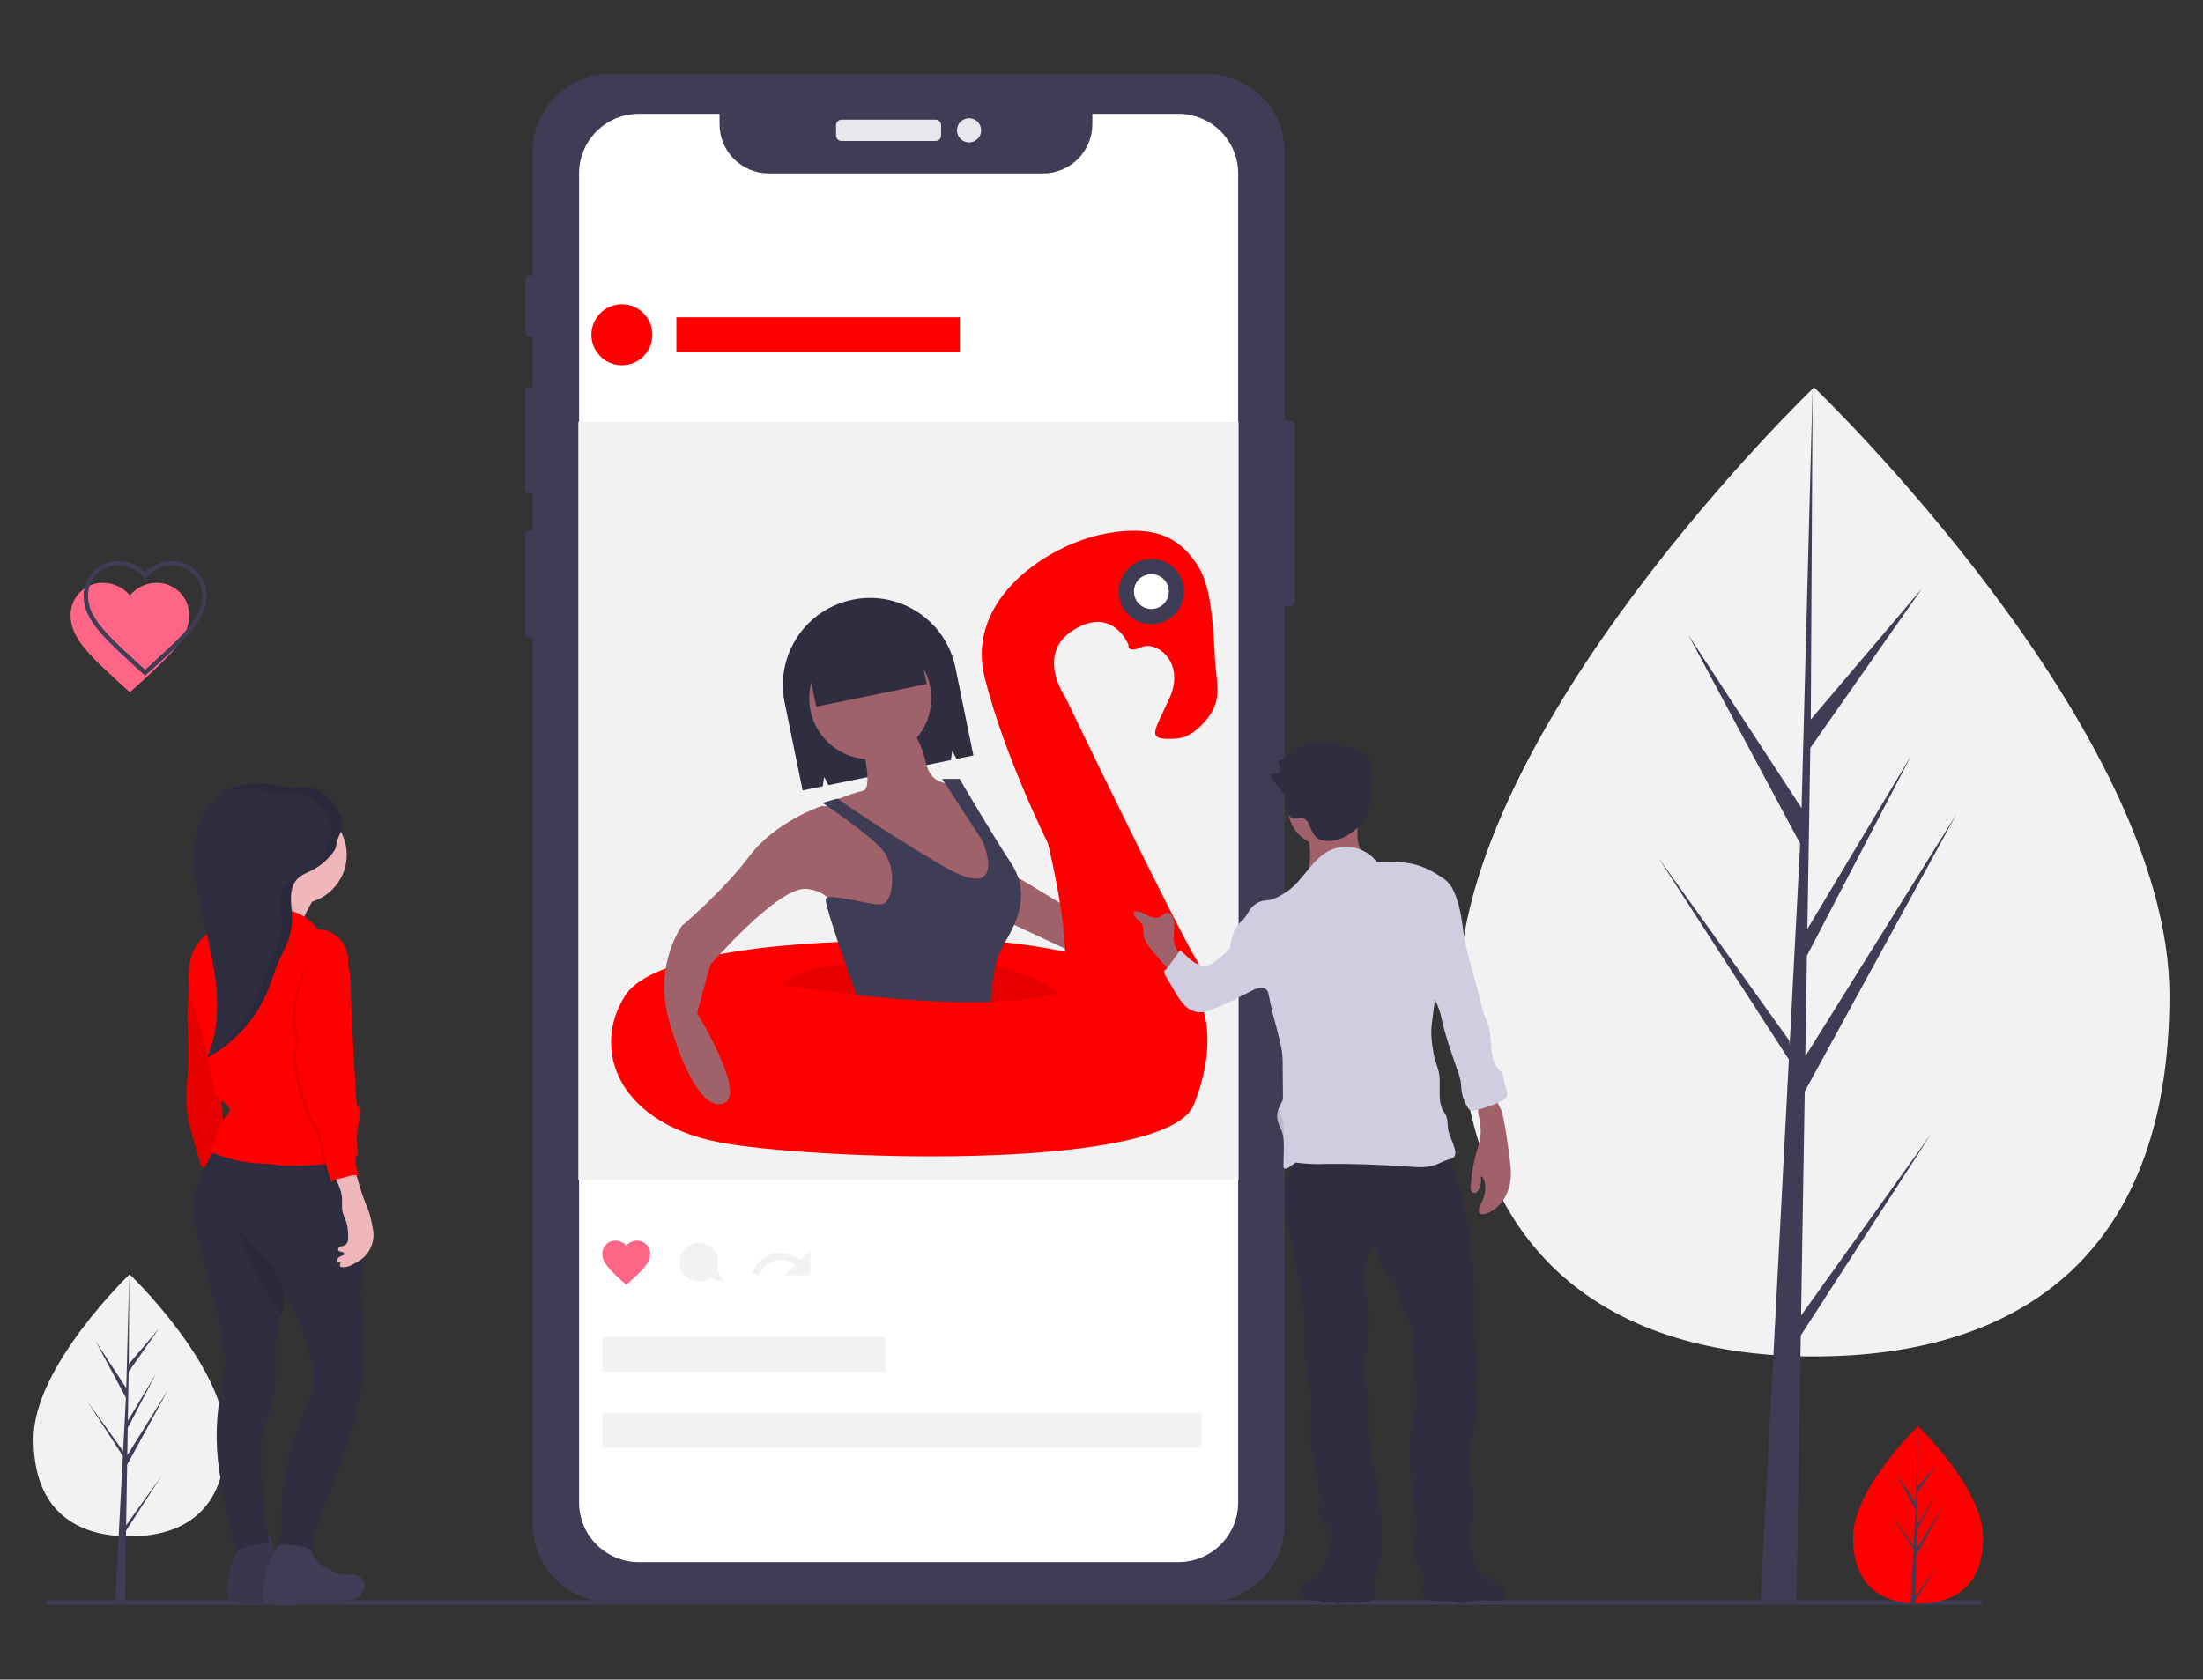 <?xml version="1.0" encoding="utf-8"?>
<!-- Generator: Adobe Illustrator 17.0.0, SVG Export Plug-In . SVG Version: 6.00 Build 0)  -->
<!DOCTYPE svg PUBLIC "-//W3C//DTD SVG 1.1//EN" "http://www.w3.org/Graphics/SVG/1.1/DTD/svg11.dtd">
<svg version="1.1" id="Layer_1" xmlns="http://www.w3.org/2000/svg" xmlns:xlink="http://www.w3.org/1999/xlink" x="0px" y="0px"
	 width="450px" height="343.174px" viewBox="0 0 450 343.174" enable-background="new 0 0 450 343.174" xml:space="preserve">
<rect x="0" y="0" width="450" height="343.174" fill="#333333" stroke="none"/>
<g>
	<path fill="#F2F2F2" d="M443.15,203.379c0,54.676-32.504,73.767-72.6,73.767s-72.6-19.091-72.6-73.767s72.6-124.234,72.6-124.234
		S443.15,148.702,443.15,203.379z"/>
	<polygon fill="#3F3D56" points="367.905,268.782 368.648,223.023 399.592,166.412 368.765,215.845 369.099,195.269 
		390.425,154.312 369.187,189.824 369.187,189.825 369.789,152.819 392.626,120.212 369.883,147 370.259,79.145 367.898,168.973 
		368.092,165.267 344.874,129.728 367.72,172.381 365.557,213.709 365.492,212.613 338.725,175.212 365.411,216.488 365.14,221.656 
		365.092,221.734 365.114,222.158 359.625,327.013 366.959,327.013 367.839,272.853 394.459,231.679 	"/>
	<path fill="#F2F2F2" d="M46.116,293.962c0,14.786-8.79,19.948-19.633,19.948S6.85,308.747,6.85,293.962
		c0-14.786,19.633-33.596,19.633-33.596S46.116,279.176,46.116,293.962z"/>
	<polygon fill="#3F3D56" points="25.768,311.648 25.969,299.274 34.337,283.965 26,297.332 26.091,291.769 31.858,280.693 
		26.115,290.296 26.115,290.296 26.277,280.289 32.453,271.471 26.303,278.716 26.405,260.366 25.766,284.657 25.818,283.655 
		19.54,274.045 25.718,285.579 25.133,296.755 25.116,296.459 17.877,286.345 25.093,297.507 25.02,298.904 25.007,298.925 
		25.013,299.04 23.529,327.395 25.512,327.395 25.75,312.749 32.949,301.615 	"/>
	
		<line fill="none" stroke="#3F3D56" stroke-width="0.89" stroke-miterlimit="10" x1="9.617" y1="327.446" x2="404.871" y2="327.446"/>
	<path fill="#FF0000" d="M405.081,314.143c0,10.001-5.945,13.493-13.279,13.493c-0.17,0-0.34-0.002-0.509-0.006
		c-0.34-0.007-0.676-0.023-1.009-0.046c-6.619-0.468-11.761-4.14-11.761-13.441c0-9.625,12.3-21.771,13.224-22.67l0.002-0.002
		c0.036-0.035,0.053-0.052,0.053-0.052S405.081,304.142,405.081,314.143z"/>
	<path fill="#3F3D56" d="M391.318,326.106l4.857-6.786l-4.869,7.532l-0.013,0.779c-0.34-0.007-0.676-0.023-1.009-0.046l0.523-10.006
		l-0.004-0.078l0.009-0.015l0.049-0.945l-4.881-7.55l4.896,6.841l0.011,0.201l0.396-7.56l-4.179-7.802l4.23,6.475l0.412-15.673
		l0.002-0.053v0.052l-0.069,12.359l4.16-4.9l-4.177,5.964l-0.11,6.769l3.884-6.496l-3.901,7.492l-0.061,3.763l5.639-9.041
		l-5.66,10.354L391.318,326.106z"/>
	<path fill="#3F3D56" d="M260.946,85.939h2.55c0.563,0,1.02,0.457,1.02,1.02v35.803c0,0.563-0.457,1.02-1.02,1.02h-2.55
		c-0.563,0-1.02-0.457-1.02-1.02V86.959C259.926,86.396,260.382,85.939,260.946,85.939z"/>
	<path fill="#3F3D56" d="M108.005,56.293h1.238c0.37,0,0.669,0.3,0.669,0.669v11.12c0,0.37-0.3,0.669-0.669,0.669h-1.238
		c-0.37,0-0.669-0.3-0.669-0.669v-11.12C107.336,56.592,107.636,56.293,108.005,56.293z"/>
	<path fill="#3F3D56" d="M107.997,79.102h1.395c0.417,0,0.754,0.338,0.754,0.754v20.176c0,0.417-0.338,0.754-0.754,0.754h-1.395
		c-0.417,0-0.754-0.338-0.754-0.754V79.856C107.243,79.439,107.58,79.102,107.997,79.102z"/>
	<path fill="#3F3D56" d="M108.007,108.374h1.328c0.396,0,0.718,0.321,0.718,0.718v20.437c0,0.396-0.321,0.718-0.718,0.718h-1.328
		c-0.396,0-0.718-0.321-0.718-0.718v-20.437C107.289,108.695,107.611,108.374,108.007,108.374z"/>
	<path fill="#3F3D56" d="M124.683,15.122h121.833c8.774,0,15.888,7.113,15.888,15.888v280.41c0,8.774-7.113,15.888-15.888,15.888
		H124.683c-8.774,0-15.888-7.113-15.888-15.888V31.01C108.795,22.235,115.908,15.122,124.683,15.122z"/>
	<path fill="#E6E8EC" d="M171.913,24.445h19.188c0.625,0,1.131,0.507,1.131,1.131v2.093c0,0.625-0.507,1.131-1.131,1.131h-19.188
		c-0.625,0-1.131-0.507-1.131-1.131v-2.093C170.781,24.951,171.288,24.445,171.913,24.445z"/>
	<circle fill="#E6E8EC" cx="197.946" cy="26.623" r="2.471"/>
	<path fill="#FFFFFF" d="M252.917,35.454v271.523c-0.001,6.737-5.464,12.197-12.2,12.196H130.482
		c-6.737,0.001-12.199-5.459-12.2-12.196V35.454c-0.001-6.737,5.461-12.2,12.198-12.2c0.001,0,0.001,0,0.002,0h16.496v2.119
		c0.002,5.548,4.498,10.044,10.046,10.046h56.061c5.548,0,10.046-4.498,10.046-10.046v-2.119h17.586
		c6.737-0.001,12.2,5.461,12.2,12.198C252.917,35.453,252.917,35.454,252.917,35.454z"/>
	<rect x="118.126" y="86.199" fill="#F2F2F2" width="134.867" height="154.897"/>
	<path fill="#FF6584" d="M127.918,262.53l-0.71-0.641c-2.521-2.315-4.186-3.818-4.186-5.689c-0.026-1.47,1.145-2.683,2.616-2.709
		c0.026,0,0.051-0.001,0.077,0c0.851,0.005,1.656,0.383,2.203,1.034c0.547-0.652,1.353-1.03,2.203-1.034
		c1.471-0.017,2.676,1.162,2.693,2.632c0,0.026,0,0.051,0,0.077c0,1.872-1.665,3.374-4.186,5.689L127.918,262.53z"/>
	<path fill="#F2F2F2" d="M153.66,260.161l1.372,0.392c0.833-2.417,3.469-3.702,5.886-2.868c0.539,0.186,1.038,0.469,1.474,0.836
		l-2.096,2.032h5.233v-5.087l-2.109,2.022c-2.517-2.208-6.348-1.957-8.556,0.56C154.324,258.664,153.915,259.383,153.66,260.161
		L153.66,260.161z"/>
	<circle fill="#FF0000" cx="127.028" cy="68.395" r="6.231"/>
	<rect x="138.156" y="64.834" fill="#FF0000" width="57.864" height="7.122"/>
	<rect x="123.022" y="273.144" fill="#F2F2F2" width="57.864" height="7.122"/>
	<rect x="123.022" y="288.669" fill="#F2F2F2" width="122.404" height="7.122"/>
	<path fill="#F2F2F2" d="M147.948,262.079l-1.533-2.683c0.84-2.018-0.114-4.336-2.133-5.176s-4.336,0.114-5.176,2.133
		c-0.84,2.018,0.114,4.336,2.133,5.176c1.255,0.523,2.69,0.365,3.802-0.418L147.948,262.079z"/>
	<path fill="#2F2E41" d="M174.148,122.527L174.148,122.527c-9.633,1.971-15.845,11.379-13.873,21.012l3.674,17.956l4.114-0.842
		l0.29-1.903l0.861,1.667l25.012-5.119l0.29-1.903l0.861,1.667l3.455-0.707L195.16,136.4
		C193.189,126.767,183.781,120.556,174.148,122.527z"/>
	<polygon fill="#9F616A" points="205.144,177.615 226.509,190.523 223.838,196.755 203.808,187.408 	"/>
	<path fill="#FF0000" d="M177.992,192.304c0,0-43.175,0-50.297,11.128c-7.122,11.128-1.335,26.706,20.92,30.267
		s89.911,5.341,95.253-8.012c5.341-13.353,1.335-20.92,1.335-20.92S222.058,188.743,177.992,192.304z"/>
	<path fill="#FF0000" d="M216.271,202.986l23.591,8.902c0,0,9.792-7.122,4.896-15.134c-4.896-8.012-27.151-54.303-27.151-54.303
		s-6.231-8.902,1.78-13.798c8.012-4.896,11.128,3.116,11.128,3.116s-0.445,1.78,2.671,0.445c3.116-1.335,8.902,3.116,5.786,10.237
		c-3.116,7.122-5.341,8.902,1.335,8.457c2.411-0.161,4.532-1.889,6.258-4.031c3.308-4.106,1.831-7.413,1.581-12.68
		c-0.429-9.022-1.13-14.905-3.387-18.453c-3.116-4.896-7.567-8.902-19.14-6.677c-11.573,2.226-28.487,13.353-24.481,29.377
		s12.908,33.828,12.908,33.828S220.277,197.2,216.271,202.986z"/>
	<path opacity="0.1" enable-background="new    " d="M216.271,202.986c-3.846,1.059-8.675,1.576-13.874,1.736
		c-9.071,0.28-19.282-0.521-27.436-1.429c-8.809-0.984-15.218-2.088-15.218-2.088c2.978-2.777,7.553-3.877,12.93-4.277
		c6.677-0.499,14.591,0.071,22.233-0.174c2.817-0.099,5.637,0.113,8.408,0.632C211.745,198.994,216.271,202.986,216.271,202.986z"/>
	<circle fill="#9F616A" cx="177.77" cy="142.674" r="12.463"/>
	<path fill="#9F616A" d="M176.212,152.689c0,0,2.226,8.457,0,8.902c-2.226,0.445-7.567,2.671-7.567,2.671l6.677,2.671l12.463,11.573
		l10.683,5.341l5.341-1.78v-9.792l-8.012-12.463c0,0-5.341,1.78-6.677-4.006c-1.335-5.786-4.006-8.012-4.006-8.012L176.212,152.689z
		"/>
	<path fill="#9F616A" d="M173.096,164.707h-5.341c0,0-9.347,3.116-14.688,10.237c-5.341,7.122-13.798,14.243-13.798,14.243
		s-5.786,8.012-2.671,19.14s7.567,19.14,11.573,16.914c4.006-2.226-5.786-18.249-5.786-18.249l2.671-9.792
		c0,0,13.798-16.024,19.585-15.579s6.231,5.341,6.231,5.341l12.463,3.561l4.006-8.457l-2.226-8.902L173.096,164.707z"/>
	<path fill="#3F3D56" d="M205.144,192.749c-0.842,1.444-1.459,3.008-1.829,4.638c-0.556,2.407-0.863,4.865-0.917,7.335
		c-9.071,0.28-19.282-0.521-27.436-1.429c-0.721-1.923-1.513-4.135-2.288-6.365c-2.088-6.027-4.028-12.178-4.028-13.082
		c0-1.78,9.347,1.335,11.573,0.89c2.226-0.445,3.116-7.567,0-11.128c-3.116-3.561-12.24-9.57-12.24-9.57l3.116-0.89
		c0,0,6.899,5.119,21.142,13.576c14.243,8.457,8.457-4.896,8.457-4.896l-8.234-12.686h3.561c0,0,6.899,11.795,10.46,17.137
		C210.04,181.621,208.705,186.962,205.144,192.749z"/>
	
		<rect x="165.2" y="128.027" transform="matrix(-0.98 0.201 -0.201 -0.98 376.937 232.02)" fill="#2F2E41" width="23.041" height="14.139"/>
	<circle fill="#3F3D56" cx="235.188" cy="120.864" r="6.677"/>
	<circle fill="#FFFFFF" cx="235.188" cy="120.864" r="3.561"/>
	<path fill="#FF0000" d="M39.225,197.932l-0.455,3.512c-0.154,1.189-0.308,2.379-0.391,3.575c-0.276,3.979,0.238,7.974,0.103,11.96
		c-0.104,3.069-0.593,6.136-0.357,9.198c0.209,2.708,0.98,5.337,1.746,7.943l1.096,3.725c0.032,0.4,0.382,0.698,0.782,0.665
		c0.064-0.005,0.128-0.019,0.189-0.041l4.848-0.439c-0.31-1.423-0.656-2.907-0.823-4.355c-0.132-1.145-0.211-2.295-0.294-3.444
		c-0.258-3.582-0.55-7.162-0.842-10.742l-0.513-6.289c-0.223-2.728-0.448-5.472-1.135-8.121
		C42.495,202.399,41.133,199.937,39.225,197.932z"/>
	<path opacity="0.1" enable-background="new    " d="M39.225,197.932l-0.455,3.512c-0.154,1.189-0.308,2.379-0.391,3.575
		c-0.276,3.979,0.238,7.974,0.103,11.96c-0.104,3.069-0.593,6.136-0.357,9.198c0.209,2.708,0.98,5.337,1.746,7.943l1.096,3.725
		c0.032,0.4,0.382,0.698,0.782,0.665c0.064-0.005,0.128-0.019,0.189-0.041l4.848-0.439c-0.31-1.423-0.656-2.907-0.823-4.355
		c-0.132-1.145-0.211-2.295-0.294-3.444c-0.258-3.582-0.55-7.162-0.842-10.742l-0.513-6.289c-0.223-2.728-0.448-5.472-1.135-8.121
		C42.495,202.399,41.133,199.937,39.225,197.932z"/>
	<path fill="#3F3D56" d="M47.862,318.372c-0.285,0.559-0.534,1.137-0.744,1.729c-0.557,1.634-0.641,3.385-0.72,5.11
		c-0.038,0.333-0.007,0.67,0.091,0.99c0.238,0.62,0.924,0.934,1.565,1.106c2.685,0.722,5.516,0.042,8.286-0.205
		c2.718-0.243,5.487-0.067,8.15-0.667c0.393-0.074,0.774-0.206,1.129-0.392c0.675-0.439,1.178-1.096,1.426-1.862
		c0.081-0.196,0.135-0.402,0.162-0.612c0.088-0.907-0.703-1.696-1.564-1.994c-0.861-0.298-1.798-0.249-2.705-0.342
		c-3.835-0.394-6.928-3.312-7.546-7.117c-0.032-0.198-4.484-0.081-4.952,0.176c-0.548,0.301-0.88,1.052-1.189,1.559
		C48.751,316.671,48.288,317.511,47.862,318.372z"/>
	<path opacity="0.1" enable-background="new    " d="M47.862,318.372c-0.285,0.559-0.534,1.137-0.744,1.729
		c-0.557,1.634-0.641,3.385-0.72,5.11c-0.038,0.333-0.007,0.67,0.091,0.99c0.238,0.62,0.924,0.934,1.565,1.106
		c2.685,0.722,5.516,0.042,8.286-0.205c2.718-0.243,5.487-0.067,8.15-0.667c0.393-0.074,0.774-0.206,1.129-0.392
		c0.675-0.439,1.178-1.096,1.426-1.862c0.081-0.196,0.135-0.402,0.162-0.612c0.088-0.907-0.703-1.696-1.564-1.994
		c-0.861-0.298-1.798-0.249-2.705-0.342c-3.835-0.394-6.928-3.312-7.546-7.117c-0.032-0.198-4.484-0.081-4.952,0.176
		c-0.548,0.301-0.88,1.052-1.189,1.559C48.751,316.671,48.288,317.511,47.862,318.372z"/>
	<path fill="#3F3D56" d="M55.242,318.794c-0.285,0.559-0.534,1.137-0.744,1.729c-0.557,1.634-0.641,3.385-0.72,5.11
		c-0.038,0.333-0.007,0.67,0.091,0.99c0.238,0.62,0.924,0.934,1.565,1.106c2.685,0.722,5.516,0.042,8.286-0.205
		c2.718-0.243,5.487-0.067,8.15-0.667c0.393-0.074,0.774-0.206,1.129-0.392c0.675-0.439,1.178-1.096,1.426-1.862
		c0.081-0.196,0.135-0.402,0.162-0.612c0.088-0.907-0.703-1.696-1.564-1.994c-0.861-0.298-1.798-0.249-2.705-0.342
		c-3.835-0.394-6.928-3.312-7.546-7.117c-0.032-0.198-4.484-0.081-4.952,0.176c-0.548,0.301-0.88,1.052-1.189,1.559
		C56.132,317.092,55.669,317.933,55.242,318.794z"/>
	<path fill="#2F2E41" d="M74.493,274.856c0.057,8.939-2.542,17.675-5.591,26.078c-1.207,3.326-2.488,6.623-3.843,9.892
		c-0.802,1.937-1.706,4.086-0.846,5.998c-2.473-0.941-5.006-1.497-7.617-1.063c0.994-2.026,0.9-4.384,0.945-6.639
		c0.086-3.062,0.416-6.112,0.986-9.122c0.875-4.58,2.375-9.017,4.459-13.188c0.423-0.879,0.714-1.816,0.864-2.78
		c0.271-2.144,0.146-4.319-0.367-6.418c-0.953-4.65-2.761-9.081-5.334-13.07c-0.008,0.089-0.016,0.179-0.026,0.267
		c-0.156,1.329-0.379,2.65-0.671,3.956c-0.584,2.768-1.265,5.539-1.163,8.322c0.109,2.952-0.073,5.908-0.546,8.824
		c-0.15,1.146-0.448,2.267-0.887,3.336c-0.285,0.64-0.658,1.242-0.882,1.904c-0.223,0.766-0.339,1.559-0.346,2.357
		c-0.333,6.731-0.005,15.344,1.371,21.942c-2.319-0.107-4.623,0.418-6.667,1.519c-1.663-4.692-2.723-11.357-3.515-16.299
		c-0.897-5.838-0.715-11.79,0.538-17.562c0.39-1.926,0.536-3.893,0.435-5.855c-0.177-3.908-1.138-7.731-2.093-11.525
		c-0.485-1.925-0.971-3.852-1.456-5.778c-0.69-2.744-1.382-5.488-2.075-8.233c-0.459-1.825-0.923-3.69-0.779-5.568
		c0.101-1.03,0.318-2.045,0.645-3.026c1.033-3.34,2.578-6.5,4.579-9.367c7.969,0.448,16.035-0.299,23.993-0.91
		c0.387-0.077,0.789-0.008,1.128,0.192c0.27,0.276,0.431,0.64,0.453,1.025c0.997,5.647,1.994,11.294,2.99,16.941
		c0.485,2.358,0.77,4.753,0.851,7.159c0.015,2.398-0.374,4.787-0.284,7.184C73.863,268.574,74.473,271.626,74.493,274.856z"/>
	<path opacity="0.1" enable-background="new    " d="M58.123,264.81c-0.156,1.329-0.379,2.65-0.671,3.956
		c-1.734-2.998-3.602-5.921-5.197-8.994c-0.412-0.792-0.804-1.594-1.197-2.395c-0.392-0.8-0.784-1.601-1.176-2.401
		c-0.22-0.449-0.441-0.9-0.64-1.361c-0.324-0.664-0.573-1.362-0.741-2.081c0.581-0.107,2.011,1.458,2.44,1.866
		c0.881,0.869,1.714,1.787,2.493,2.749c0.943,1.067,1.808,2.2,2.59,3.39C57.022,261.162,57.732,262.945,58.123,264.81z"/>
	<path fill="#EFB7B9" d="M64.763,182.532c0,0-4.428,7.052-3.608,8.529c0.82,1.476-13.941-1.312-13.941-1.312
		s8.037-7.052,7.216-10.005C53.611,176.792,64.763,182.532,64.763,182.532z"/>
	<circle fill="#EFB7B9" cx="60.827" cy="174.66" r="10.005"/>
	<path fill="#FF0000" d="M64.912,189.927c-1.071-1.49-2.525-2.663-4.207-3.395c-0.969-0.347-1.97-0.594-2.989-0.738l-3.992-0.702
		c-0.978-0.172-2.025-0.337-2.933,0.067c-0.464,0.234-0.886,0.543-1.25,0.914c-1.387,1.285-2.732,2.698-4.471,3.439
		c-0.476,0.203-0.974,0.352-1.45,0.556c-1.946,0.838-3.401,2.588-4.228,4.539c-0.867,2.047-0.892,4.265-0.824,6.487
		c-0.002,0.767,0.073,1.532,0.225,2.283c0.201,0.715,0.454,1.415,0.757,2.093c0.551,1.449,1.013,2.931,1.382,4.437
		c1.034,3.958,1.894,7.957,2.579,11.996c0.06,0.581,0.23,1.144,0.503,1.66c0.385,0.514,0.851,0.961,1.38,1.326
		c0.419,0.347,0.806,0.73,1.156,1.146c0.171,0.177,0.297,0.394,0.365,0.63c0.129,0.597-0.398,1.109-0.827,1.544
		c-0.89,0.908-1.533,2.028-1.868,3.253c-0.209,0.251-0.315,0.573-0.297,0.899c0.086,0.226,0.118,0.469,0.093,0.71
		c-0.082,0.22-0.21,0.419-0.376,0.585c-0.386,0.503-0.537,1.147-0.415,1.769c3.101,1.347,6.42,2.124,9.797,2.293
		c0.827,0.039,1.657,0.039,2.479,0.14c0.586,0.072,1.165,0.195,1.751,0.264c0.853,0.08,1.711,0.102,2.567,0.066
		c4.453-0.088,9.037-0.204,13.126-1.969c0.385-2.097-0.445-4.234-0.965-6.302c-0.828-3.289-1.036-6.699-1.652-10.034
		c-0.422-2.282-1.034-4.529-1.385-6.823c-0.351-2.294-0.433-4.673,0.197-6.907c0.559-1.979,0.728-3.995,1.307-5.968
		c0.579-1.973,0.985-4.113,0.331-6.063C69.968,191.707,67.458,189.794,64.912,189.927z"/>
	<path fill="#2F2E41" d="M69.825,169.356c0.487-1.777-0.47-3.626-1.615-5.069c-1.23-1.551-2.819-2.95-4.759-3.339
		c-1.577-0.316-3.211,0.066-4.814-0.062c-1.421-0.113-2.783-0.622-4.197-0.805c-1.279-0.137-2.571-0.088-3.836,0.145
		c-1.202,0.175-2.377,0.504-3.497,0.977c-4.259,1.887-6.754,6.548-7.333,11.17s0.436,9.279,1.446,13.826l0.912,4.111
		c0.95,4.279,1.902,8.579,2.156,12.955c0.254,4.375-0.22,8.867-2.02,12.863c5.819-3.126,10.328-8.23,12.711-14.391
		c0.647-1.692,1.126-3.447,1.843-5.111c0.617-1.431,1.406-2.787,1.953-4.247c0.617-1.649,0.913-3.4,0.872-5.16
		c-0.031-1.323-0.252-2.639-0.214-3.961s0.375-2.703,1.289-3.659c0.813-0.85,1.967-1.259,3.014-1.794
		c1.647-0.846,3.085-2.046,4.212-3.515c0.659-0.859,0.694-1.226,0.862-2.217C68.975,171.108,69.569,170.292,69.825,169.356z"/>
	<path fill="#EFB7B9" d="M69.839,244.516c0.101,1.029-0.085,2.083,0.139,3.092c0.169,0.758,0.562,1.447,0.793,2.189
		c0.229,0.859,0.347,1.745,0.351,2.634c0.033,0.746-0.024,1.653-0.684,2.003c-0.29,0.154-0.637,0.156-0.939,0.285
		c-0.302,0.129-0.56,0.494-0.388,0.773c0.145,0.234,0.475,0.237,0.745,0.293c0.27,0.055,0.567,0.335,0.411,0.562
		c-0.063,0.074-0.147,0.128-0.241,0.153c-0.276,0.083-0.538,0.209-0.775,0.373c-0.24,0.171-0.363,0.462-0.319,0.753
		c0.059,0.25,0.31,0.405,0.56,0.346c0.037-0.009,0.072-0.022,0.106-0.039c-0.121,0.259-0.187,0.539-0.194,0.825
		c1.056,0.454,2.244-0.14,3.238-0.717c0.431-0.239,0.847-0.504,1.246-0.793c1.624-1.254,2.523-3.231,2.401-5.28
		c-0.046-0.508-0.124-1.012-0.233-1.51c-0.154-0.866-0.357-1.723-0.609-2.566c-0.284-0.889-0.674-1.74-1.009-2.611
		c-0.713-1.857-1.173-3.8-1.815-5.683c-0.037-0.361-0.359-0.623-0.72-0.586c-0.016,0.002-0.033,0.004-0.049,0.007
		c-0.724-0.038-1.449,0.029-2.154,0.198c-0.426,0.124-1.125,0.398-1.316,0.844c-0.172,0.402,0.116,0.762,0.299,1.106
		C69.281,242.198,69.674,243.335,69.839,244.516z"/>
	<path opacity="0.1" enable-background="new    " d="M69.162,194.254c0.214,0.217,0.392,0.466,0.53,0.737
		c1.421,2.583,1.44,5.676,1.506,8.624c0.075,3.318,0.257,6.633,0.438,9.948l0.543,9.912c0.052,0.947,0.104,1.895,0.237,2.834
		c0.639,0.161,0.665,0.987,0.591,1.641c-0.457,4.045-1.595,8.209-0.404,12.101c0.046,0.201,0.141,0.386,0.279,0.539
		c-0.601-0.19-1.244-0.198-1.849-0.025c-0.594,0.125-1.165,0.342-1.757,0.477c-0.753,0.171-1.607,0.245-2.121,0.822
		c-0.581-1.749-1.043-3.535-1.384-5.346c-0.282-1.646-0.359-3.357-1.03-4.887c-0.271-0.618-0.633-1.19-0.963-1.778
		c-1.737-3.094-2.587-6.593-3.418-10.042c-0.373-1.635-0.463-3.323-0.264-4.989c0.118-0.76,0.187-1.527,0.208-2.296
		c-0.053-0.811-0.159-1.618-0.318-2.415c-0.351-2.338-0.187-4.725,0.482-6.993c0.622-2.106,1.168-4.322,2.47-6.091
		C64.239,195.259,66.966,194.284,69.162,194.254z"/>
	<path fill="#FF0000" d="M69.654,193.926c0.213,0.217,0.392,0.466,0.53,0.737c1.421,2.583,1.44,5.676,1.506,8.624
		c0.075,3.318,0.257,6.633,0.438,9.948l0.543,9.912c0.052,0.947,0.104,1.895,0.237,2.834c0.639,0.161,0.665,0.987,0.591,1.641
		c-0.457,4.045-1.595,8.209-0.404,12.101c0.046,0.201,0.141,0.386,0.279,0.539c-0.601-0.19-1.244-0.198-1.849-0.025
		c-0.594,0.125-1.165,0.342-1.757,0.477c-0.753,0.171-1.607,0.245-2.121,0.822c-0.581-1.749-1.043-3.535-1.384-5.346
		c-0.282-1.646-0.359-3.357-1.03-4.887c-0.271-0.618-0.633-1.19-0.963-1.778c-1.737-3.094-2.587-6.593-3.418-10.042
		c-0.373-1.635-0.463-3.323-0.264-4.989c0.118-0.76,0.187-1.527,0.208-2.296c-0.053-0.811-0.159-1.618-0.318-2.415
		c-0.351-2.338-0.187-4.725,0.482-6.993c0.622-2.106,1.168-4.322,2.47-6.092C64.731,194.931,67.458,193.956,69.654,193.926z"/>
	<g opacity="0.1">
		<path d="M68.21,164.287c-1.23-1.551-2.819-2.95-4.759-3.339c-1.577-0.316-3.211,0.066-4.814-0.062
			c-1.421-0.113-2.783-0.622-4.197-0.805c-1.279-0.137-2.571-0.088-3.836,0.145c-1.202,0.175-2.377,0.504-3.497,0.977
			c-0.605,0.269-1.182,0.597-1.724,0.978c0.998-0.378,2.033-0.648,3.088-0.806c1.265-0.234,2.557-0.283,3.836-0.145
			c1.414,0.183,2.776,0.692,4.197,0.805c1.603,0.127,3.237-0.255,4.814,0.062c1.94,0.389,3.53,1.789,4.759,3.339
			c1.145,1.443,2.101,3.292,1.615,5.069c-0.256,0.935-0.85,1.752-1.013,2.716c-0.168,0.991-0.203,1.358-0.862,2.217
			c-0.849,1.105-1.875,2.061-3.038,2.829c0.321-0.153,0.644-0.302,0.957-0.462c1.647-0.846,3.085-2.046,4.212-3.515
			c0.659-0.859,0.694-1.226,0.862-2.217c0.163-0.964,0.757-1.781,1.013-2.716C70.311,167.58,69.355,165.73,68.21,164.287z"/>
		<path d="M60.723,179.598c0.172-0.178,0.359-0.34,0.559-0.486c-0.956,0.463-1.962,0.87-2.692,1.634
			c-0.914,0.956-1.251,2.336-1.289,3.659c-0.039,1.322,0.183,2.639,0.214,3.961c0.04,1.76-0.256,3.511-0.872,5.16
			c-0.547,1.46-1.336,2.815-1.953,4.247c-0.717,1.664-1.196,3.419-1.843,5.111c-2.067,5.34-5.738,9.909-10.508,13.077
			c-0.024,0.055-0.046,0.111-0.071,0.166c5.819-3.126,10.328-8.23,12.711-14.391c0.647-1.692,1.126-3.447,1.843-5.111
			c0.617-1.431,1.406-2.787,1.953-4.247c0.617-1.649,0.913-3.4,0.872-5.16c-0.031-1.323-0.252-2.639-0.214-3.961
			C59.472,181.934,59.809,180.554,60.723,179.598z"/>
	</g>
	<path fill="#2F2E41" d="M280.441,326.645c-0.476,0.575-1.292,0.69-2.029,0.766c-0.953,0.138-1.92,0.157-2.878,0.055
		c-1.138-0.169-1.82,0.478-2.859-0.02c-0.629-0.301-1.597,0.301-2.226,0c-0.862-0.413-3.838-0.498-4.363-1.303
		c-0.525-0.805-0.471-2.077,0.358-2.552c0.235-0.112,0.478-0.207,0.727-0.284c1.389-0.553,4.203-4.723,5.681-4.937
		c0.733-0.034,1.462,0.138,2.102,0.495c1.457,0.647,4.03,1.158,4.666,2.8C280.116,322.944,281.471,325.395,280.441,326.645z"/>
	<path fill="#2F2E41" d="M290.91,326.315c0.476,0.575,1.292,0.691,2.029,0.766c0.953,0.138,1.92,0.157,2.878,0.055
		c1.138-0.169,2.524,0.808,3.564,0.31c0.629-0.301,1.597-0.144,2.226-0.445c0.862-0.413,4.914,0.507,5.439-0.298
		c0.525-0.805,0.471-2.077-0.358-2.552c-0.235-0.112-0.478-0.207-0.727-0.284c-1.389-0.553-5.984-5.613-7.461-5.827
		c-0.733-0.034-1.462,0.137-2.102,0.495c-1.457,0.647-4.03,1.158-4.666,2.8C291.235,322.614,289.879,325.065,290.91,326.315z"/>
	<path fill="#2F2E41" d="M295.512,235.427c0.455,0.875,0.853,1.779,1.191,2.706c4.041,10.689,4.379,22.37,4.546,33.797
		c-0.014,1.858,0.092,3.715,0.318,5.559c0.169,1.169,0.437,2.351,0.264,3.52c-0.149,1.011-0.625,2.008-0.435,3.011
		c0.085,0.45,0.301,0.868,0.386,1.318c0.066,0.494,0.052,0.995-0.04,1.484l-0.542,4.031c-0.309,2.296-1.021,4.508-0.982,6.824
		c0.026,1.58,0.053,3.163,0.229,4.733c0.179,1.595,0.511,3.177,0.528,4.781c0.013,1.202-0.152,2.397-0.258,3.594
		c-0.15,1.69-0.184,3.389-0.102,5.084c0.063,1.306,0.213,2.662,0.906,3.771c-0.776,1.113-1.544,2.11-2.786,2.654
		c-2.525,1.107-5.421,0.731-8.149,0.335c0.151-0.504,0.385-1.074,0.167-1.552c-0.128-0.232-0.286-0.446-0.468-0.637
		c-0.595-0.847-1.009-1.808-1.214-2.823c-0.33-1.203-0.661-2.499,0.017-3.654c0.234-0.411,0.337-0.884,0.296-1.355
		c-0.565-7.578-2.251-15.418-0.698-22.854c0.166-0.794,0.363-1.583,0.456-2.389c0.083-1.159,0.097-2.322,0.042-3.482l-0.032-1.615
		c-0.081-1.724-0.011-3.49-0.357-5.195c-0.248-1.221-0.71-2.448-0.14-3.692c0.252-0.578,0.221-1.241-0.084-1.793
		c-1.198-2.099-2.162-4.324-2.874-6.635c-0.148-0.646-0.35-1.278-0.605-1.889c-0.348-0.644-0.747-1.259-1.195-1.838
		c-1.352-1.96-2.16-4.235-2.954-6.48c0.084-0.206,0.02-0.493-0.201-0.463c-0.218,0.056-0.405,0.195-0.521,0.389
		c-1.087,1.461-1.179,3.411-1.227,5.232c-0.083,1.692-0.054,3.387,0.087,5.075c0.093,0.884,0.247,1.762,0.327,2.647
		c0.104,1.653,0.078,3.311-0.078,4.959l-0.555,8.112c-0.075,0.671-0.035,1.349,0.12,2.006c0.356,1.137,0.53,2.323,0.514,3.514
		c-0.146,4.9,0.278,9.8,1.262,14.602c0.271,1.326,0.585,2.643,0.815,3.977c0.542,3.143,0.616,6.345,0.689,9.533
		c0.045,1.96,0.077,3.991-0.695,5.794c-0.302,0.556-0.523,1.151-0.658,1.769c-0.003,0.319-0.045,0.636-0.126,0.944
		c-0.227,0.583-0.907,0.832-1.518,0.965c-1.149,0.25-2.328,0.334-3.501,0.249c-0.275-0.005-0.547-0.065-0.798-0.177
		c-0.437-0.227-0.67-0.707-1.002-1.07c-0.718-0.784-1.911-1.024-2.564-1.862c-0.817-1.048-0.474-2.566,0.012-3.802
		c0.487-1.237,1.089-2.579,0.67-3.841c-0.494-1.486-2.244-2.287-2.714-3.781c1.341-6.026-1.952-12.258-1.67-18.424
		c0.066-1.436,0.315-2.862,0.32-4.3c0.013-3.704-1.591-7.308-1.328-11.002c0.671-9.388-2.527-18.761-3.882-28.075
		c-0.257-1.39-0.353-2.806-0.286-4.218c0.201-2.331,1.283-4.501,2.585-6.446c0.933-1.393,2.054-2.757,3.599-3.409
		c1.272-0.537,2.698-0.534,4.078-0.524c3.445,0.027,6.89,0.053,10.334,0.115c2.344-0.033,4.685,0.177,6.986,0.625
		C291.877,234.287,293.62,235.156,295.512,235.427z"/>
	<path fill="#A1616A" d="M239.854,192.627c-0.334-1.633,0.297-3.38-0.196-4.972c-0.178-0.574-0.615-1.171-1.216-1.154
		c-0.584,0.016-0.979,0.588-1.496,0.858c-0.834,0.436-1.847,0.04-2.681-0.397c-0.834-0.437-1.763-0.932-2.667-0.67
		c-0.106,0.566,0.276,1.106,0.692,1.505c0.461,0.348,0.842,0.79,1.119,1.297c0.136,0.548,0.187,1.114,0.153,1.677
		c0.095,1.294,0.914,2.407,1.733,3.414c1.319,1.621,2.719,3.174,4.196,4.653c-0.003-0.003,2.24-2.778,2.197-3.263
		c-0.041-0.457-0.795-0.885-1.069-1.254C240.242,193.819,239.982,193.241,239.854,192.627z"/>
	<path fill="#A1616A" d="M306.647,226.811c0.2,0.519,0.35,1.056,0.447,1.603c0.579,2.804,0.943,5.648,1.303,8.489
		c0.096,0.758,0.192,1.518,0.221,2.281c0.102,1.813-0.271,3.622-1.082,5.247c-0.825,1.629-2.227,2.892-3.932,3.544
		c-0.525,0.187-1.26,0.221-1.489-0.288c-0.082-0.235-0.08-0.491,0.005-0.725c0.207-0.757,0.629-1.435,0.903-2.171
		c0.406-1.098,0.474-2.293,0.195-3.43c-0.108-0.435-0.335-0.92-0.775-1.007c0.219,1.003,0.035,2.051-0.514,2.919
		c-0.125,0.242-0.34,0.424-0.599,0.508c-0.374,0.037-0.724-0.189-0.844-0.545c-0.107-0.35-0.131-0.72-0.068-1.08
		c0.141-1.822,0.418-3.631,0.83-5.412c0.49-1.955,1.266-3.883,1.217-5.898c-0.045-1.826-0.772-3.618-0.569-5.433
		c0.003-0.112,0.039-0.221,0.104-0.312c0.064-0.064,0.142-0.112,0.227-0.14c0.51-0.211,1.034-0.384,1.569-0.519
		c0.316-0.08,1.395-0.454,1.698-0.287c0.245,0.136,0.321,0.949,0.443,1.224C306.152,225.866,306.441,226.318,306.647,226.811z"/>
	<circle fill="#A1616A" cx="270.623" cy="165.277" r="7.454"/>
	<path fill="#A1616A" d="M277.302,170.672c-0.001,0.475,0.037,0.949,0.113,1.418c0.103,0.474,0.248,0.938,0.435,1.387
		c0.249,0.729,0.601,1.418,1.044,2.048c0.451,0.634,1.125,1.073,1.886,1.229c-5.095,2.388-10.534,3.96-16.118,4.658
		c0.88-0.585,1.612-1.367,2.138-2.283c0.279-0.588,0.47-1.214,0.566-1.858c0.476-2.695,0.234-5.467-0.7-8.039
		c-0.093-0.254-0.183-0.565-0.008-0.77c0.075-0.076,0.165-0.135,0.265-0.172c2.214-0.937,4.605-1.383,7.008-1.307
		c0.614,0.004,1.228,0.031,1.84,0.076c0.329,0.024,1.057-0.046,1.319,0.196c0.313,0.288,0.156,1.182,0.166,1.572L277.302,170.672z"
		/>
	<path fill="#D0CDE1" d="M281.246,176.095c-2.256-2.892-6.193-3.873-9.542-2.378c-3.548,1.694-5.295,5.761-8.416,8.153
		c-0.71,0.531-1.466,0.997-2.26,1.392c-0.468,0.259-0.968,0.457-1.487,0.588c-0.583,0.129-1.192,0.111-1.773,0.25
		c-1.106,0.325-2.049,1.057-2.638,2.048c-0.292,0.518-0.616,1.018-0.97,1.496c-0.326,0.387-0.731,0.7-1.076,1.07
		c-1.241,1.333-1.578,3.248-1.861,5.047c-0.971,1.022-2.03,1.957-3.166,2.792c-0.357,0.275-0.753,0.494-1.176,0.651
		c-1.092,0.354-2.296-0.096-3.226-0.768c-0.931-0.672-1.688-1.558-2.606-2.248c-0.843,1.205-1.724,2.414-2.622,3.578
		c-0.136,0.222-0.342,0.391-0.586,0.481c-0.169,0.567,0.236,1.155,0.539,1.664l1.625,2.732c0.537,0.994,1.196,1.918,1.962,2.749
		c0.777,0.836,1.837,1.352,2.975,1.447c0.718-0.007,1.429-0.143,2.098-0.402c3.097-1.042,5.941-2.704,8.888-4.117
		c0.534-0.305,1.132-0.48,1.746-0.512c0.631-0.017,1.195,0.389,1.379,0.993c0.338,1.706,0.674,3.406,1.138,5.083
		c0.438,1.581,0.845,3.17,1.221,4.767c0.251,0.977,0.43,1.972,0.537,2.975c0.049,0.57,0.054,1.142,0.059,1.714l0.063,6.91
		c0.007,0.744-0.417,1.208-0.744,1.877c-0.5,1.037-0.576,2.229-0.21,3.321c0.183,0.539,0.47,1.037,0.673,1.569
		c0.491,1.286,0.472,2.702,0.447,4.078l-0.059,3.154c-0.015,0.131,0.009,0.263,0.068,0.38c0.193,0.301,0.656,0.125,0.95-0.079
		l1.475-1.022c1.973,0.272,3.966,0.368,5.956,0.288c5.659-0.082,11.32,0.143,16.966,0.538c1.884,0.132,3.831,0.275,5.612-0.354
		c0.904-0.319,1.736-0.829,2.66-1.084c0.381-0.059,0.743-0.208,1.055-0.435c0.517-0.478,0.379-1.317,0.169-1.989
		c-0.184-0.588-0.394-1.167-0.628-1.737c-0.241-0.524-0.438-1.068-0.588-1.625c-0.283-1.258-0.008-2.711-0.791-3.736
		c-1.753-2.293-0.512-5.82-1.248-8.611c-0.238-0.903-0.59-1.774-0.813-2.68c-0.14-0.569-0.229-1.15-0.317-1.729
		c-0.231-1.254-0.345-2.526-0.342-3.8c0.021-0.638,0.102-1.272,0.182-1.905l0.557-4.396c0.696,1.3,1.18,2.703,1.433,4.156
		c0.507,2.17,1.131,4.311,1.869,6.413c0.42,1.268,0.84,2.536,1.293,3.792c0.287,0.715,0.508,1.455,0.661,2.21
		c0.1,0.609,0.103,1.23,0.174,1.844c0.153,1.315,0.613,2.576,1.343,3.681c0.135,0.256,0.359,0.454,0.629,0.558
		c0.183,0.034,0.37,0.026,0.549-0.022c1.968-0.389,3.873-1.047,5.66-1.958c0.381-0.157,0.711-0.415,0.956-0.746
		c0.481-0.782-0.057-1.759-0.291-2.647c-0.251-0.952-0.192-2.097-0.942-2.735c-2.61-2.221-1.315-6.732-2.621-9.901
		c-0.229-0.556-0.497-1.097-0.694-1.666c-0.151-0.434-0.261-0.882-0.371-1.328c-0.912-3.691-1.888-7.365-2.928-11.023
		c-1.079-3.792-0.963-7.743-2.321-11.444c-0.255-0.776-0.589-1.524-0.995-2.232c-0.46-0.74-1.073-1.373-1.8-1.854
		c-1.971-1.303-3.96-2.413-6.274-2.885S283.608,176.084,281.246,176.095z"/>
	<path fill="#2F2E41" d="M263.849,167.101c-1.002-0.54-0.738-2.005-0.908-3.13c-0.35-2.315-2.967-3.689-3.581-5.949
		c0.706,0.087,1.422-0.015,2.076-0.294c0.126-0.75-0.022-1.521-0.418-2.171c2.152-0.874,3.893-2.59,6.078-3.377
		c2.748-0.991,5.808-0.383,8.579,0.538c1.383,0.46,2.822,1.056,3.658,2.25c0.918,1.311,0.904,3.037,0.855,4.637
		c-0.077,2.509-0.176,5.109-1.294,7.357c-1.422,2.862-5.45,5.514-8.777,4.738c-1.384-0.323-1.791-1.191-2.374-2.394
		c-0.363-0.748-0.499-1.617-1.317-2.007C265.627,166.919,264.66,167.538,263.849,167.101z"/>
	<g opacity="0.1">
		<path d="M294.076,220.548c0.009,0.198,0.015,0.397,0.017,0.598C294.083,220.948,294.078,220.749,294.076,220.548z"/>
		<path d="M261.79,228.036c0.491,1.286,0.472,2.702,0.447,4.078c-0.007,0.359-0.013,0.718-0.02,1.078
			c-0.031-0.742-0.175-1.475-0.427-2.174c-0.203-0.532-0.49-1.03-0.673-1.569c-0.315-0.942-0.303-1.963,0.033-2.897
			C261.333,227.058,261.597,227.532,261.79,228.036z"/>
	</g>
	<g opacity="0.1">
		<path d="M261.435,156.644l-0.007,0.003c-0.068-0.385-0.207-0.755-0.411-1.089c0.126-0.051,0.251-0.106,0.375-0.163
			C261.489,155.804,261.504,156.229,261.435,156.644z"/>
	</g>
	<path fill="#FF6584" d="M26.531,141.448l-1.757-1.585c-6.239-5.728-10.358-9.446-10.358-14.078
		c-0.064-3.638,2.834-6.639,6.472-6.703c0.064-0.001,0.127-0.001,0.191-0.001c2.105,0.011,4.099,0.947,5.452,2.56
		c1.353-1.612,3.347-2.549,5.452-2.56c3.639-0.042,6.622,2.874,6.664,6.513c0.001,0.064,0.001,0.127-0.001,0.191
		c0,4.631-4.119,8.349-10.358,14.078L26.531,141.448z"/>
	<path fill="none" stroke="#3F3D56" stroke-width="0.89" stroke-miterlimit="10" d="M29.647,137.442l-1.757-1.585
		c-6.239-5.728-10.358-9.446-10.358-14.078c-0.064-3.638,2.834-6.639,6.472-6.703c0.064-0.001,0.127-0.001,0.191-0.001
		c2.105,0.011,4.099,0.947,5.452,2.56c1.353-1.612,3.347-2.549,5.452-2.56c3.639-0.042,6.622,2.874,6.664,6.513
		c0.001,0.064,0.001,0.127-0.001,0.191c0,4.631-4.119,8.349-10.358,14.078L29.647,137.442z"/>
</g>
</svg>
